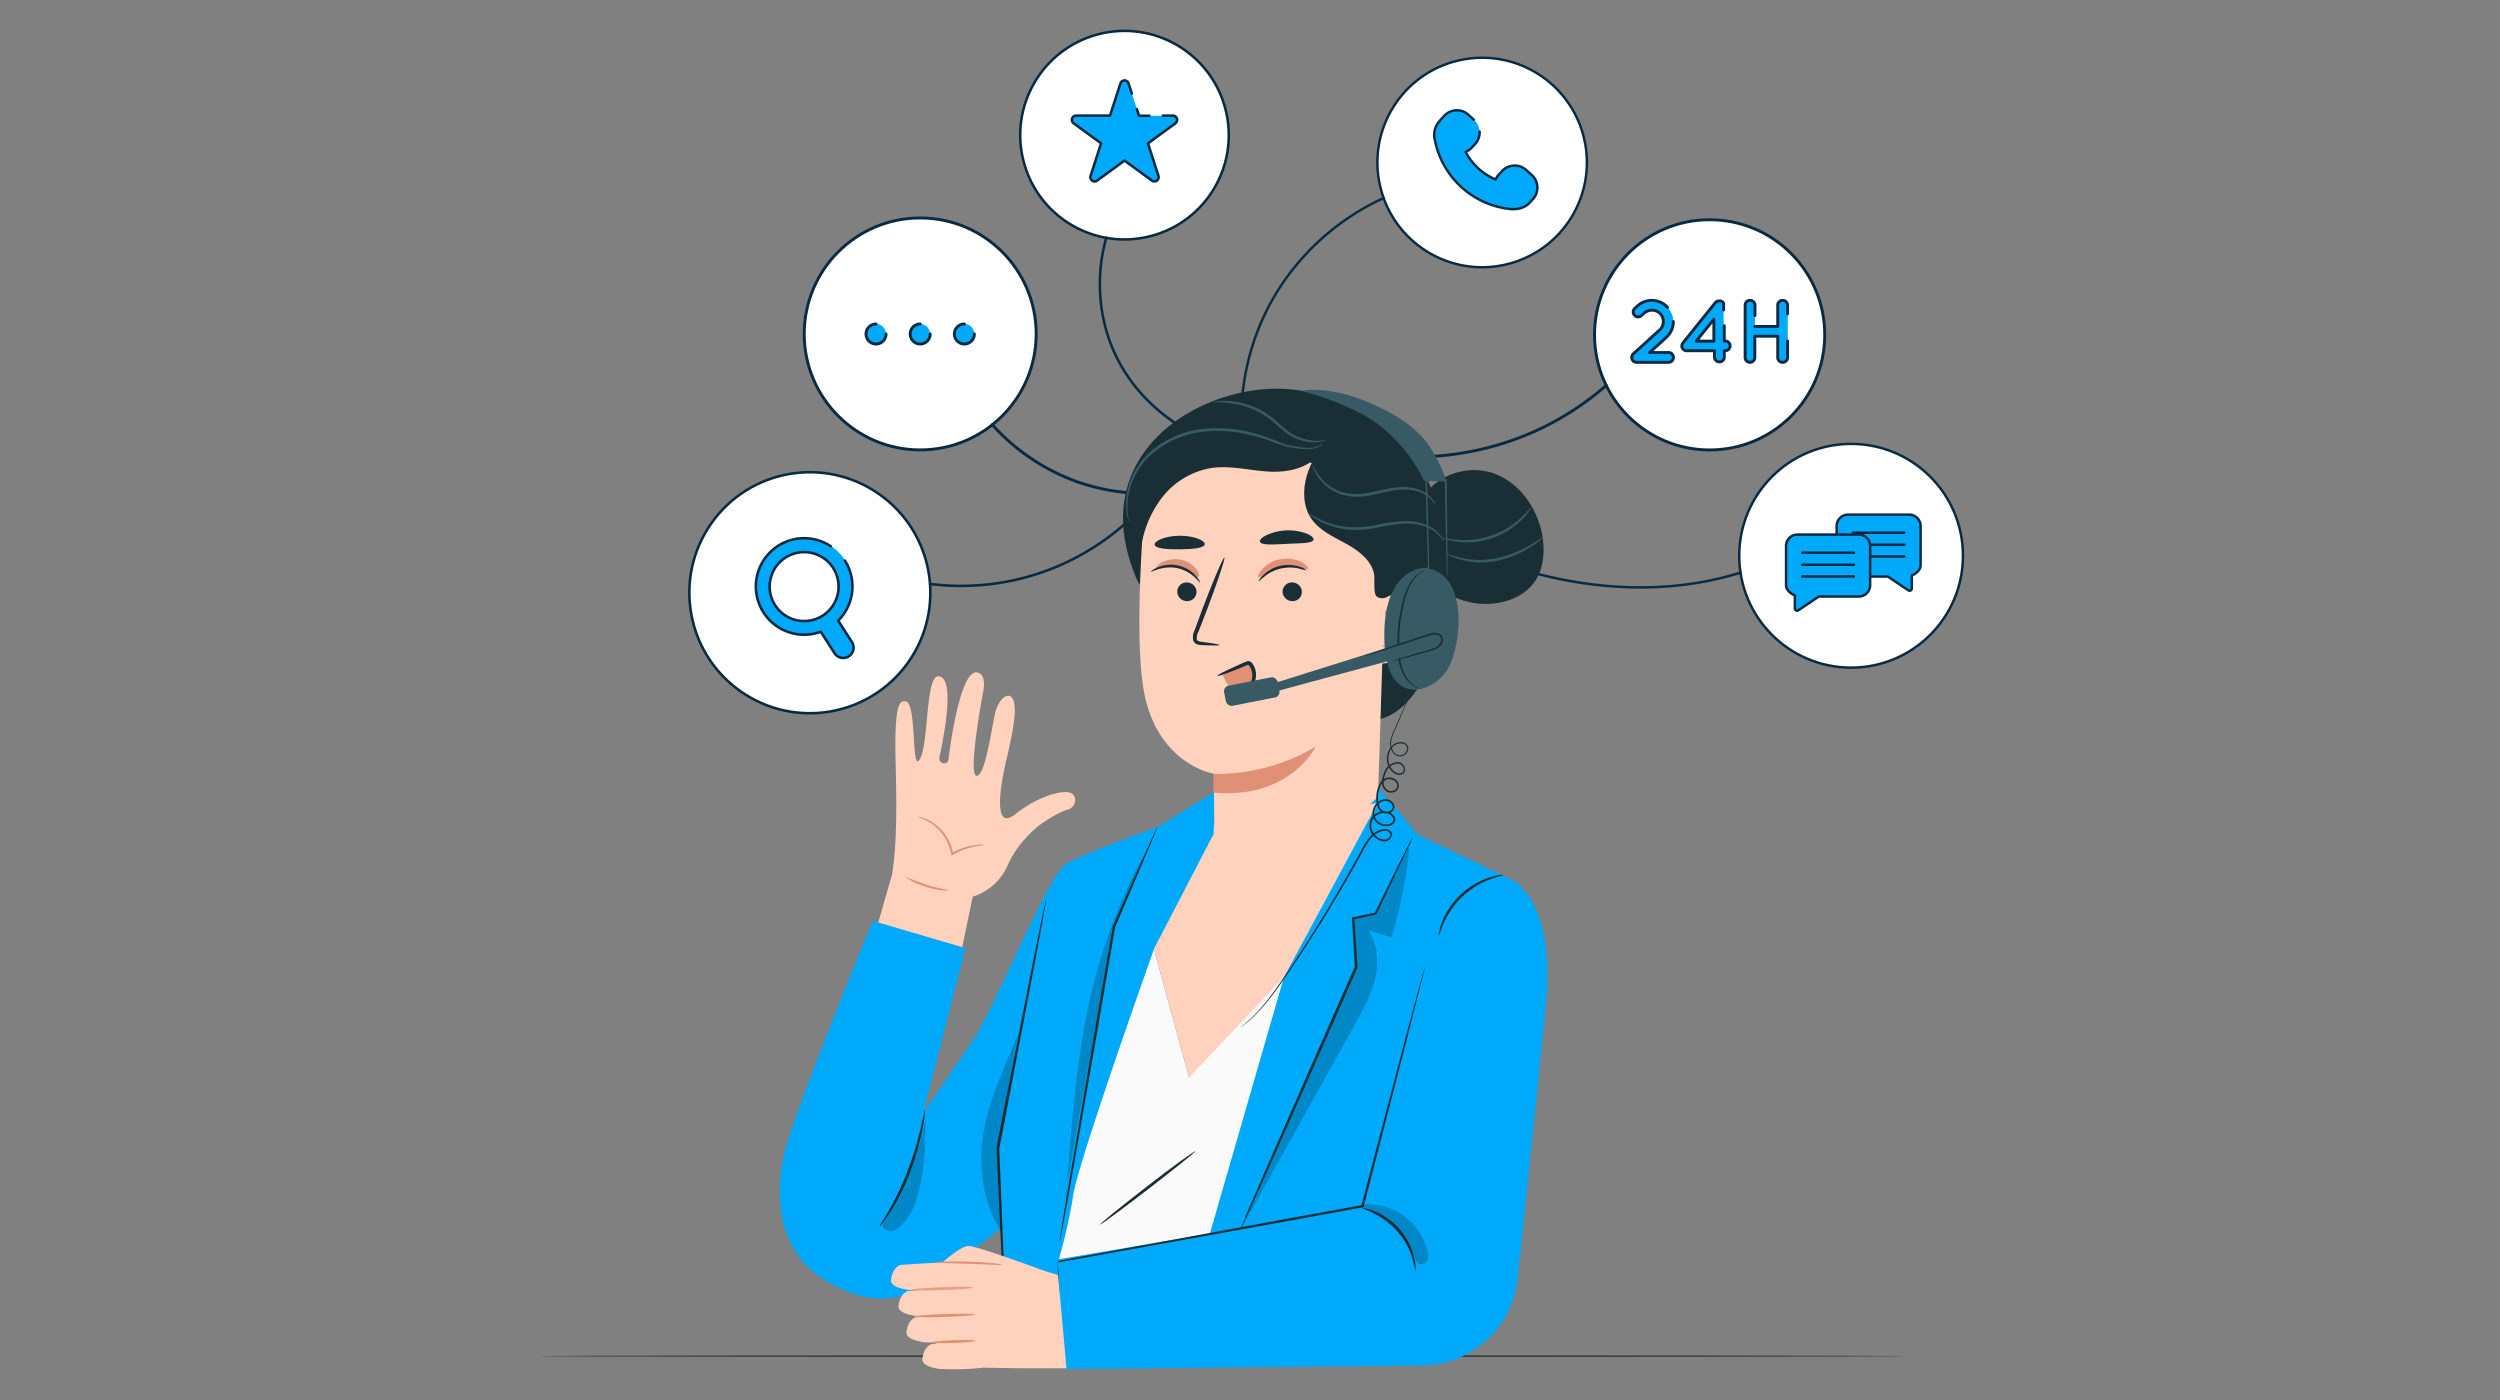 <svg id="Layer_1" data-name="Layer 1" xmlns="http://www.w3.org/2000/svg" viewBox="0 0 750 420"><rect x="0" y="0" width="750" height="420" fill="#808080" stroke="none"/><defs><style>.cls-1{fill:#fff;}.cls-2,.cls-4,.cls-5,.cls-6,.cls-7,.cls-8{fill:none;stroke:#0a2a42;stroke-linecap:round;stroke-linejoin:round;}.cls-2{stroke-width:0.78px;}.cls-3{fill:#00a9fa;}.cls-4{stroke-width:0.77px;}.cls-5{stroke-width:0.88px;}.cls-6{stroke-width:0.74px;}.cls-7{stroke-width:0.88px;}.cls-8{stroke-width:0.75px;}.cls-9{fill:#263238;}.cls-10{fill:#fafafa;}.cls-11{fill:#1a2e35;}.cls-12{opacity:0.2;}.cls-13{fill:#ffd2be;}.cls-14{fill:#e09074;}.cls-15{opacity:0.78;}.cls-16{fill:#375a64;}</style></defs><circle class="cls-1" cx="242.95" cy="177.81" r="36.15" transform="translate(-42.47 273.6) rotate(-54.75)"/><circle class="cls-2" cx="242.95" cy="177.81" r="36.15" transform="translate(-42.47 273.6) rotate(-54.75)"/><path class="cls-2" d="M279,175.18a74.16,74.16,0,0,0,60.53-19.92"/><path class="cls-3" d="M254.72,197a3.09,3.09,0,0,1-4.28-.94l-4.18-6.52a14.57,14.57,0,1,1,5.23-3.35l4.17,6.53A3.09,3.09,0,0,1,254.72,197Zm-11.23-31.12a10.34,10.34,0,1,0,7.88,12.31A10.33,10.33,0,0,0,243.49,165.88Z"/><path class="cls-2" d="M253.46,168.17a14.4,14.4,0,0,1-2,18l4.17,6.53a3.1,3.1,0,0,1-5.22,3.34l-4.18-6.52a14.47,14.47,0,1,1,3-25.64m-5.77,2a10.34,10.34,0,1,0,7.88,12.31A10.33,10.33,0,0,0,243.49,165.88Z"/><circle class="cls-1" cx="337.35" cy="40.57" r="31.28" transform="translate(0.77 87.09) rotate(-14.73)"/><circle class="cls-4" cx="337.35" cy="40.57" r="31.28" transform="translate(0.77 87.09) rotate(-14.73)"/><path class="cls-4" d="M331.88,71.38A50.88,50.88,0,0,0,333,102.57c7.22,19.41,24.13,27.25,27.42,28.69"/><path class="cls-3" d="M352.61,37l-8.22,6,3.14,9.74a1.27,1.27,0,0,1-.46,1.43,1.24,1.24,0,0,1-1.49,0l-8.23-6-8.22,6a1.25,1.25,0,0,1-1.49,0,1.27,1.27,0,0,1-.46-1.43L330.32,43l-8.22-6a1.28,1.28,0,0,1,.74-2.32H333L336.15,25a1.27,1.27,0,0,1,2.41,0l3.14,9.74h10.17a1.28,1.28,0,0,1,.74,2.32Z"/><path class="cls-4" d="M348.87,34.69h3a1.28,1.28,0,0,1,.74,2.32l-8.22,6,3.14,9.74a1.27,1.27,0,0,1-.46,1.43,1.24,1.24,0,0,1-1.49,0l-8.23-6-8.22,6a1.25,1.25,0,0,1-1.49,0,1.27,1.27,0,0,1-.46-1.43L330.32,43l-8.22-6a1.28,1.28,0,0,1,.74-2.32H333L336.15,25a1.27,1.27,0,0,1,2.41,0l1,3.08"/><path class="cls-4" d="M341.07,32.73l.63,2h3.1"/><circle class="cls-1" cx="276.06" cy="100.18" r="34.79"/><circle class="cls-5" cx="276.06" cy="100.18" r="34.79"/><path class="cls-5" d="M297.69,127.42a62.69,62.69,0,0,0,26.12,17.34A61.53,61.53,0,0,0,342.42,148"/><path class="cls-3" d="M279,100.18a3,3,0,1,0-3,3A3,3,0,0,0,279,100.18Z"/><path class="cls-3" d="M292.29,100.18a3,3,0,1,0-3,3A3,3,0,0,0,292.29,100.18Z"/><path class="cls-3" d="M265.79,100.18a3,3,0,1,0-3,3A3,3,0,0,0,265.79,100.18Z"/><path class="cls-5" d="M276.06,97.2a3,3,0,1,0,3,3"/><path class="cls-5" d="M289.31,97.2a3,3,0,1,0,3,3"/><path class="cls-5" d="M262.81,97.2a3,3,0,1,0,3,3"/><circle class="cls-1" cx="444.64" cy="48.75" r="31.42" transform="translate(0.47 101.58) rotate(-13.04)"/><circle class="cls-6" cx="444.64" cy="48.75" r="31.42" transform="translate(0.47 101.58) rotate(-13.04)"/><path class="cls-6" d="M373.17,138.14c-.94-6.07-3.83-29.49,10.91-52.11a74,74,0,0,1,31-26.61"/><path class="cls-3" d="M432.27,35.86a4.45,4.45,0,0,0-.38.48A6.07,6.07,0,0,0,430.46,42a25.81,25.81,0,0,0,22.93,20.74l.73,0a6.76,6.76,0,0,0,3.52-.92,5.09,5.09,0,0,0,1.25-1l1-1.08a5.15,5.15,0,0,0-.37-7.26L457.86,51a5.14,5.14,0,0,0-3.45-1.33,5.2,5.2,0,0,0-3.82,1.69l-1,1.08a5.16,5.16,0,0,0-.91,1.41,18.2,18.2,0,0,1-9-8.28,5.15,5.15,0,0,0,1.88-1.31l1-1.08a5.14,5.14,0,0,0-.37-7.26l-1.64-1.49a5.12,5.12,0,0,0-3.45-1.33,5.2,5.2,0,0,0-3.82,1.69Z"/><path class="cls-6" d="M442.15,35.91l-1.64-1.49a5.12,5.12,0,0,0-3.45-1.33,5.2,5.2,0,0,0-3.82,1.69l-1,1.08a4.45,4.45,0,0,0-.38.48A6.07,6.07,0,0,0,430.46,42a25.81,25.81,0,0,0,22.93,20.74l.73,0a6.76,6.76,0,0,0,3.52-.92,5.09,5.09,0,0,0,1.25-1l1-1.08a5.15,5.15,0,0,0-.37-7.26L457.86,51a5.14,5.14,0,0,0-3.45-1.33,5.2,5.2,0,0,0-3.82,1.69l-1,1.08a5.16,5.16,0,0,0-.91,1.41,18.2,18.2,0,0,1-9-8.28,5.15,5.15,0,0,0,1.88-1.31l1-1.08a5.12,5.12,0,0,0,1.32-3.71"/><circle class="cls-1" cx="512.89" cy="100.45" r="34.53"/><circle class="cls-7" cx="512.89" cy="100.45" r="34.53"/><path class="cls-7" d="M409.21,136.06c9.82,1.47,30.22,3,51.94-7a87.35,87.35,0,0,0,20.72-13.42"/><path class="cls-3" d="M502,107.24a1.44,1.44,0,0,1-1.46,1.46H491a1.42,1.42,0,0,1-1.09-.48,1.46,1.46,0,0,1,.08-2.07L497.88,99A3.33,3.33,0,0,0,499,96.48a3.42,3.42,0,0,0-.88-2.31,3.36,3.36,0,0,0-2.55-1.11,3.5,3.5,0,0,0-2.31.87l-.82.75a1.47,1.47,0,1,1-2-2.18l.82-.75a6.39,6.39,0,0,1,9,.46A6.24,6.24,0,0,1,502,96.48a6.4,6.4,0,0,1-2.1,4.73l-5,4.54h5.66A1.47,1.47,0,0,1,502,107.24Z"/><path class="cls-3" d="M519,103.76a1.46,1.46,0,0,1-1.49,1.46h-.26v2a1.47,1.47,0,0,1-2.93,0v-2H506a1.31,1.31,0,0,1-.9-.32,1.42,1.42,0,0,1-.24-2l9.83-12.22s0,0,.05,0a.31.31,0,0,0,.08-.11.34.34,0,0,0,.14-.08s.08-.05.1-.08a.28.28,0,0,1,.16,0c0-.06.06-.08.11-.08s.08,0,.16-.06a.22.22,0,0,0,.11,0H516a.3.3,0,0,0,.13,0s.11,0,.16.06l.1,0c.06.06.11.08.14.11l.13.08a0,0,0,0,1,0,0s.08,0,.08,0l.1.11a.39.39,0,0,1,.08.1.54.54,0,0,1,.11.13.27.27,0,0,0,0,.11.91.91,0,0,1,.06.16s0,.08,0,.11a.26.26,0,0,1,0,.16s0,.08,0,.13V102.3h.26A1.48,1.48,0,0,1,519,103.76Zm-4.68-8-5.28,6.56h5.28Z"/><path class="cls-3" d="M523.49,107.24V91.57A1.44,1.44,0,0,1,525,90.11a1.46,1.46,0,0,1,1.49,1.46v6.37h6.88V91.57a1.44,1.44,0,0,1,1.46-1.46,1.46,1.46,0,0,1,1.49,1.46v15.67a1.46,1.46,0,0,1-1.49,1.46,1.44,1.44,0,0,1-1.46-1.46v-6.37h-6.88v6.37A1.46,1.46,0,0,1,525,108.7,1.44,1.44,0,0,1,523.49,107.24Z"/><path class="cls-7" d="M502,96.48a6.4,6.4,0,0,1-2.1,4.73l-5,4.54h5.66a1.47,1.47,0,0,1,1.46,1.49,1.44,1.44,0,0,1-1.46,1.46H491a1.42,1.42,0,0,1-1.09-.48,1.46,1.46,0,0,1,.08-2.07L497.88,99A3.33,3.33,0,0,0,499,96.48a3.42,3.42,0,0,0-.88-2.31,3.36,3.36,0,0,0-2.55-1.11,3.5,3.5,0,0,0-2.31.87l-.82.75a1.47,1.47,0,1,1-2-2.18l.82-.75a6.39,6.39,0,0,1,9,.46"/><path class="cls-7" d="M517.28,97.73v4.57h.26a1.48,1.48,0,0,1,1.49,1.46,1.46,1.46,0,0,1-1.49,1.46h-.26v2a1.47,1.47,0,0,1-2.93,0v-2H506a1.31,1.31,0,0,1-.9-.32,1.42,1.42,0,0,1-.24-2l9.83-12.22s0,0,.05,0a.31.31,0,0,0,.08-.11.34.34,0,0,0,.14-.08s.08-.05.1-.08a.28.28,0,0,1,.16,0c0-.06.06-.08.11-.08s.08,0,.16-.06a.22.22,0,0,0,.11,0H516a.3.3,0,0,0,.13,0s.11,0,.16.06l.1,0c.06.06.11.08.14.11l.13.08a0,0,0,0,1,0,0s.08,0,.08,0l.1.11a.39.39,0,0,1,.08.1.54.54,0,0,1,.11.13.27.27,0,0,0,0,.11.91.91,0,0,1,.06.16s0,.08,0,.11a.26.26,0,0,1,0,.16s0,.08,0,.13v1.45m-2.93,2.8-5.28,6.56h5.28Z"/><path class="cls-7" d="M526.44,97.94h6.88V91.57a1.44,1.44,0,0,1,1.46-1.46,1.46,1.46,0,0,1,1.49,1.46v2.59m0,8.14v4.94a1.46,1.46,0,0,1-1.49,1.46,1.44,1.44,0,0,1-1.46-1.46v-6.37h-6.88v6.37A1.46,1.46,0,0,1,525,108.7a1.44,1.44,0,0,1-1.46-1.46V91.57A1.44,1.44,0,0,1,525,90.11a1.46,1.46,0,0,1,1.49,1.46v3.11"/><circle class="cls-1" cx="555.33" cy="166.73" r="33.56"/><circle class="cls-8" cx="555.33" cy="166.73" r="33.56"/><path class="cls-3" d="M572.81,154.39H554.44A3.41,3.41,0,0,0,551,157.8v11.77a3.41,3.41,0,0,0,3.41,3.4h11.94l6.16,4.14a.72.72,0,0,0,.37.11.68.68,0,0,0,.31-.08.67.67,0,0,0,.35-.58v-3.91c1.19-.51,2.64-1.61,2.64-3.08V157.8A3.41,3.41,0,0,0,572.81,154.39Z"/><path class="cls-8" d="M572.81,154.39H554.44A3.41,3.41,0,0,0,551,157.8v11.77a3.41,3.41,0,0,0,3.41,3.4h11.94l6.16,4.14a.72.72,0,0,0,.37.11.68.68,0,0,0,.31-.08.67.67,0,0,0,.35-.58v-3.91c1.19-.51,2.64-1.61,2.64-3.08V157.8A3.41,3.41,0,0,0,572.81,154.39Z"/><path class="cls-8" d="M571.35,159.82h-15.5"/><path class="cls-8" d="M571.35,163.44h-15.5"/><path class="cls-8" d="M571.35,166.94h-15.5"/><path class="cls-3" d="M535.82,163.78v11.77c0,1.48,1.44,2.57,2.64,3.08v3.92a.66.66,0,0,0,.35.58.64.64,0,0,0,.31.07.66.66,0,0,0,.36-.11l6.16-4.13h12a3.41,3.41,0,0,0,3.4-3.41V163.78a3.4,3.4,0,0,0-3.4-3.4H539.22A3.4,3.4,0,0,0,535.82,163.78Z"/><path class="cls-8" d="M535.82,163.78v11.77c0,1.48,1.44,2.57,2.64,3.08v3.92a.66.66,0,0,0,.35.58.64.64,0,0,0,.31.07.66.66,0,0,0,.36-.11l6.16-4.13h12a3.41,3.41,0,0,0,3.4-3.41V163.78a3.4,3.4,0,0,0-3.4-3.4H539.22A3.4,3.4,0,0,0,535.82,163.78Z"/><path class="cls-8" d="M556.17,165.81H540.68"/><path class="cls-8" d="M556.17,169.43H540.68"/><path class="cls-8" d="M556.17,172.93H540.68"/><path class="cls-8" d="M433.88,161.89s43,24,88.27,9.9"/><g id="freepik--Desk--inject-87"><path class="cls-9" d="M571.67,406.84c0,.13-91.91.25-205.27.25s-205.28-.12-205.28-.25,91.89-.25,205.28-.25S571.67,406.71,571.67,406.84Z"/></g><path class="cls-10" d="M346,284.11l10.7,39.14,39.08-52.78-9.2,138.38h-55.8l-16.27.78s2.41-21.81,3.41-34.12c.19-2.34,1-16.06,4.95-29C331.21,319.35,346,284.11,346,284.11Z"/><path class="cls-11" d="M358.61,345.35c.13.17-6.17,5.25-14.08,11.34s-14.44,10.88-14.57,10.7S336.12,362.13,344,356,358.47,345.17,358.61,345.35Z"/><polygon class="cls-3" points="455.74 265.03 425.35 250.41 413.43 236.24 396.57 253.77 351.87 408.47 428.53 408.47 438.36 381.93 455.74 279.42 455.74 265.03"/><path class="cls-3" d="M319,410.71l-2.06-32.83,92.61-15.69s15.82-76.41,25.56-88.93c9-11.56,20.72-7.55,20.72-7.55s10.57,7.24,8,35c-1.32,14.52-6.63,64.83-8.55,83a28.9,28.9,0,0,1-4.22,12.27h0a29,29,0,0,1-24.64,13.69Z"/><path class="cls-11" d="M424.66,381.27c-.14,0-.27-1.46-.94-3.7A22,22,0,0,0,412.3,364c-2.1-1-3.53-1.42-3.49-1.55a10.06,10.06,0,0,1,3.73,1,20.25,20.25,0,0,1,11.73,13.92A10.14,10.14,0,0,1,424.66,381.27Z"/><g class="cls-12"><path d="M423,252.64a145.19,145.19,0,0,1-5.52,28.53l-7-2.05c2.86,4.1,3.21,9.53,2.08,14.4s-3.59,9.29-6,13.66L372,369.26l34.84-79.1-.91-14.62,6.71-1.44Z"/></g><g class="cls-12"><path d="M409.23,361.28A18.46,18.46,0,0,1,428.17,375a4.79,4.79,0,0,1,.06,3,2,2,0,0,1-2.42,1.24,3.13,3.13,0,0,1-1.36-1.8,28.06,28.06,0,0,0-16.1-15"/></g><path class="cls-11" d="M372.24,368.51a7.06,7.06,0,0,1,.47-1.27c.37-.88.87-2.07,1.49-3.57,1.36-3.17,3.28-7.62,5.64-13.09l18.88-43.06c2.69-6.1,5.3-12,7.74-17.52l0,.18c-.31-5.19-.6-10.09-.87-14.62v-.3l.29-.07,6.71-1.4-.22.17,8.35-16.89,2.34-4.62.64-1.2a2,2,0,0,1,.24-.4s0,.16-.16.44-.32.74-.55,1.24l-2.18,4.7-8.1,17-.07.14-.15,0-6.7,1.46.27-.36c.3,4.52.62,9.42.95,14.62v.09l0,.09-7.72,17.52-19.09,43-5.88,13-1.63,3.51A8.89,8.89,0,0,1,372.24,368.51Z"/><path class="cls-11" d="M318.92,409.63a2.29,2.29,0,0,1-.08-.54c0-.41-.08-.94-.14-1.61-.1-1.46-.25-3.53-.45-6.17-.35-5.42-.87-13.16-1.5-22.71v-.26l.25,0L384,366l24.7-4.49-.31.29,13.51-51.33,4-14.94q.71-2.55,1.11-4l.3-1c.07-.23.11-.34.13-.34a1.68,1.68,0,0,1-.06.36c-.06.27-.14.62-.24,1-.23,1-.56,2.31-1,4-.89,3.55-2.18,8.64-3.78,15-3.3,12.83-7.92,30.75-13.24,51.41l-.06.24-.25,0-24.69,4.51-67,12.08.24-.31c.52,9.56,1,17.31,1.24,22.73.13,2.64.22,4.72.29,6.18,0,.67.05,1.21.06,1.61A2.82,2.82,0,0,1,318.92,409.63Z"/><path class="cls-11" d="M451.07,262.46c0,.15-1.55.38-3.92,1.27a25,25,0,0,0-14,13.09c-1,2.31-1.37,3.86-1.51,3.83s0-.41.12-1.12a15.65,15.65,0,0,1,.86-2.93A23,23,0,0,1,447,263.18a16,16,0,0,1,3-.67A3.32,3.32,0,0,1,451.07,262.46Z"/><path class="cls-13" d="M276,227.65c2.75-5.05,1.53-25.48,5.76-24.76,5.4.92.41,22.39.07,24.35s2.49,2.44,2.7.66c.31-2.56,3.45-27.54,8.76-26.13,2.95.77,1.59,6.15,1.59,6.15s-4.56,24.21-2,24.79,4.46-13.38,5.59-18.46c1.09-4.87,4.26-7,5.46-4.4,1.77,3.77-1.62,16-2.63,20.86s-3.53,19,3.34,13.52,14.18-7.27,16.46-6.39,1.78,4.39-.86,5.08c-2.13.56-5.42,2.58-7.84,4.2a31.58,31.58,0,0,0-5.19,4.89,27.1,27.1,0,0,0-4.91,7.64A17.11,17.11,0,0,1,291.83,269h0l-4,19.08-26-5.57,5.79-20.18c2.1-13.26.94-31.09,1-39.2,0-12.93,1.71-13,3.2-12.68C275.09,211.2,273.33,232.59,276,227.65Z"/><path class="cls-14" d="M275.28,245a28.31,28.31,0,0,1,3.45,1.61,14.23,14.23,0,0,1,6.64,9.65l.09.44.37-.21a21.47,21.47,0,0,1,6.72-2.55c1.78-.34,2.87-.38,2.87-.47a8.8,8.8,0,0,0-2.93.07,19.39,19.39,0,0,0-7,2.39l.46.23a14.9,14.9,0,0,0-.81-2.87,14.67,14.67,0,0,0-2.85-4.46,13.91,13.91,0,0,0-3.37-2.62,11.41,11.41,0,0,0-2.65-1.06A3.26,3.26,0,0,0,275.28,245Z"/><path class="cls-14" d="M271.82,263.17c-.09.13,2.47,1.82,6.06,2.93s6.65,1.19,6.65,1-3-.53-6.46-1.63S271.91,263,271.82,263.17Z"/><polygon class="cls-13" points="365.85 244.38 346.01 284.11 356.71 323.25 385.2 293.14 413.28 240.97 365.85 244.38"/><path class="cls-3" d="M347.17,248.11S319,258.13,319,260h0c-5,3.91-21.57,44-26.84,51.59L277,333.83h0l12.65-49.39-27.83-8.19s-23.78,57.45-26.67,70.23a47,47,0,0,0,.45,22.92l.16-.14a26.46,26.46,0,0,0,10.42,14c11.81,7.57,22.83,9,34.11.66,6.39-4.72,13.69-10.42,20.37-15.74l1.76,41.47h15.37c0-2.33-.47-30.75-.47-30.75A160.7,160.7,0,0,0,322,358.44c1.4-9.79,24.3-74,24.3-74l17.78-34.24.42-12.67Z"/><path class="cls-11" d="M302.14,409.33A7.7,7.7,0,0,1,302,408c-.06-.92-.14-2.16-.23-3.72-.17-3.31-.41-8-.71-13.75-.53-11.72-1.26-27.88-2.07-46v-.1c.33-1.72.68-3.54,1-5.39,3.72-19,7.1-36.24,9.56-48.79,1.25-6.18,2.26-11.2,3-14.76.36-1.69.65-3,.86-4l.24-1c.06-.23.09-.35.11-.34a1.64,1.64,0,0,1,0,.36c0,.29-.1.63-.16,1.06-.18,1-.41,2.33-.71,4-.65,3.58-1.59,8.62-2.73,14.82-2.4,12.56-5.69,29.8-9.32,48.84-.36,1.84-.72,3.67-1.05,5.38v-.1c.71,18.11,1.35,34.27,1.81,46,.2,5.78.35,10.45.46,13.77,0,1.56.06,2.8.08,3.72A8.09,8.09,0,0,1,302.14,409.33Z"/><path class="cls-11" d="M317.91,372.52a7.35,7.35,0,0,1,.14-1.3c.14-.92.32-2.15.56-3.7.53-3.29,1.29-7.92,2.21-13.59,2-11.54,4.65-27.33,7.61-44.79,2-11.42,3.87-22.14,5.46-31.26v0l0,0,9.51-21.56c1.14-2.54,2.06-4.57,2.72-6l.74-1.58a2,2,0,0,1,.29-.52,3.24,3.24,0,0,1-.19.57c-.17.42-.38,1-.64,1.62l-2.54,6.1-9.24,21.68,0-.08-5.34,31.28L321.39,354c-1,5.66-1.87,10.27-2.47,13.55-.3,1.54-.53,2.76-.71,3.68A9.71,9.71,0,0,1,317.91,372.52Z"/><path class="cls-11" d="M263.87,367.91c-.11-.08,1.1-1.8,2.79-4.74a86.77,86.77,0,0,0,5.66-12,102,102,0,0,0,3.88-12.66c.78-3.3,1.14-5.38,1.27-5.36a4.84,4.84,0,0,1-.08,1.49c-.09.95-.3,2.32-.63,4a78.49,78.49,0,0,1-3.68,12.84,68.76,68.76,0,0,1-5.93,12,37.53,37.53,0,0,1-2.3,3.33C264.26,367.55,263.92,368,263.87,367.91Z"/><g class="cls-12"><path d="M266,365.62a1.72,1.72,0,0,0-1.19,2.42,2.58,2.58,0,0,0,2.69,1.24,5.47,5.47,0,0,0,2.74-1.5,18.74,18.74,0,0,0,4.79-8.36c2.38-7.55,2.5-15.6,2.59-23.51a96.2,96.2,0,0,1-11.55,29.26"/></g><g class="cls-12"><path d="M300.25,369.31c-4.77-7.59-6.31-16.45-5.69-25.39.85-12.05,6.7-23.08,11.08-34.34-2.52,11.84-3.95,23.6-6.24,35,0,0,1.22,16.92,1.25,24.44"/></g><g class="cls-12"><path d="M319.7,361.75c1.22-18,2.45-36.12,5.64-53.92a171.86,171.86,0,0,1,18.17-52c-2.28,7.15-9.27,22.16-9.27,22.16s-10.12,53.29-14.5,80.13"/></g><path class="cls-13" d="M317.43,382.49l2.52,28-13.21,0c-.35,0-5.74-.08-11.69-.19a81.08,81.08,0,0,1-13.41.36c-.37,0-.59-.08-.62-.14a10.65,10.65,0,0,1-2-.49h-.05v0c-1.2-.44-2.42-1.21-2.23-2.52.57-4,3-4.33,3-4.33l1.19-.09.1-.34c-1.81,0-3.34,0-4.15-.14-.37,0-.59-.08-.62-.14s-4.68-.55-4.32-3c.58-4,3-4.33,3-4.33s1.62-.12,3.85-.26c-1.87,0-3.45,0-4.28-.13a1.37,1.37,0,0,1-.62-.14s-4.69-.56-4.33-3c.58-4,3-4.34,3-4.34l3.19-.21c-1.52,0-2.77-.06-3.48-.13a1.37,1.37,0,0,1-.62-.14s-4.69-.56-4.33-3c.58-4,3-4.33,3-4.33s7.37-.52,12.42-.73c0,0,5.74-5.18,8-4.94,3.37.36,23,7.61,23,7.61Z"/><path class="cls-14" d="M292.64,402.25c0,.24-2.95.52-6.55.63s-6.5,0-6.48-.2,2.95-.52,6.55-.63S292.66,402,292.64,402.25Z"/><path class="cls-14" d="M292.68,394.32c0,.24-4.16.57-9.31.76s-9.33.14-9.34-.1,4.16-.57,9.31-.75S292.67,394.09,292.68,394.32Z"/><g class="cls-15"><path class="cls-14" d="M292,386.26c0,.24-4.16.58-9.31.76s-9.33.14-9.33-.09,4.15-.58,9.31-.76S292,386,292,386.26Z"/></g><path class="cls-14" d="M280.45,378.69a14.64,14.64,0,0,0,3,.23l7.16.23,7.15.26a13.13,13.13,0,0,0,3,0,12.46,12.46,0,0,0-2.95-.45c-1.82-.19-4.36-.37-7.16-.46s-5.34-.09-7.18,0A11.8,11.8,0,0,0,280.45,378.69Z"/><path class="cls-11" d="M426.26,150.82c3.31-8.08,13.82-11.75,22-8.75s13.67,11.42,14.65,20.09c.49,4.26-.05,8.82-2.5,12.34-2.58,3.71-7,5.82-11.48,6.45a22.85,22.85,0,0,1-24.16-31.69"/><path class="cls-16" d="M459.61,151.89A3.48,3.48,0,0,1,459,153a20.7,20.7,0,0,1-2.11,2.57,23.35,23.35,0,0,1-20.11,6.9,18.84,18.84,0,0,1-3.24-.73c-.75-.25-1.14-.43-1.12-.48s1.69.39,4.43.64a25,25,0,0,0,19.64-6.74C458.51,153.23,459.49,151.81,459.61,151.89Z"/><path class="cls-16" d="M463.09,161.1s-.28.34-.9.84a27.22,27.22,0,0,1-2.72,2,31.09,31.09,0,0,1-10.21,4.29,25.24,25.24,0,0,1-6.12.48,22.51,22.51,0,0,1-4.95-.81,18.74,18.74,0,0,1-3.15-1.18c-.72-.35-1.1-.56-1.07-.62s1.65.6,4.36,1.24a25.63,25.63,0,0,0,4.84.62,27,27,0,0,0,5.92-.53,35.32,35.32,0,0,0,10.08-4C461.6,162,463,161,463.09,161.1Z"/><path class="cls-11" d="M341.55,174.93c-19.39-42.65,26.73-64.08,51.9-57,23.65,6.68,33.74,18.45,37.63,34.27s3.71,33-2.49,48c-3.06,7.43-8.57,15-16.55,15.91"/><path class="cls-13" d="M364.71,280.33c-.33-20.38-.57-48.37-.58-48.25s-17.51-2.91-21.14-25.76c-1.81-11.37-1.23-30-.28-45.23.87-13.71,10-30.53,23.61-29.09L409,142.79a8,8,0,0,1,7.19,8.15h0l-2.78,88.22"/><path class="cls-11" d="M353.18,177.33a2.91,2.91,0,0,0,2.77,3,2.78,2.78,0,0,0,3-2.59,2.9,2.9,0,0,0-2.77-3A2.78,2.78,0,0,0,353.18,177.33Z"/><path class="cls-11" d="M384.78,177.33a2.92,2.92,0,0,0,2.78,3,2.78,2.78,0,0,0,3-2.59,2.91,2.91,0,0,0-2.77-3A2.79,2.79,0,0,0,384.78,177.33Z"/><path class="cls-11" d="M365.87,193.51c0-.18-1.95-.52-5.12-.93-.81-.08-1.57-.24-1.71-.79a4.12,4.12,0,0,1,.54-2.39l2.38-6.13c3.31-8.73,5.7-15.91,5.35-16s-3.32,6.84-6.63,15.57c-.79,2.16-1.55,4.21-2.28,6.17a4.7,4.7,0,0,0-.42,3.16,2,2,0,0,0,1.33,1.18,5.16,5.16,0,0,0,1.37.19C363.87,193.67,365.86,193.69,365.87,193.51Z"/><path class="cls-14" d="M364.09,232.17A58.18,58.18,0,0,0,394.7,224s-7.74,15.9-30.61,13.76Z"/><path class="cls-13" d="M411.81,179.77c.33-.16,12.23-5.42,12.37,8.26s-13.63,11-13.66,10.6S411.81,179.77,411.81,179.77Z"/><path class="cls-14" d="M414.65,193.41c.06,0,.24.16.64.34a2.36,2.36,0,0,0,1.79,0c1.44-.54,2.63-2.85,2.67-5.32a7.89,7.89,0,0,0-.7-3.4,2.74,2.74,0,0,0-1.81-1.81,1.21,1.21,0,0,0-1.4.66c-.18.39-.09.66-.16.68s-.3-.22-.2-.79a1.62,1.62,0,0,1,.53-.86,1.82,1.82,0,0,1,1.32-.36,3.36,3.36,0,0,1,2.51,2.09,8.1,8.1,0,0,1,.86,3.81c-.05,2.76-1.44,5.35-3.41,5.94a2.54,2.54,0,0,1-2.18-.34C414.68,193.74,414.6,193.43,414.65,193.41Z"/><path class="cls-14" d="M366.8,202.29a13.15,13.15,0,0,0,1.7,3.34,4.45,4.45,0,0,0,3.15,1.82,3.93,3.93,0,0,0,3.35-1.83,6.31,6.31,0,0,0,.94-3.82c-.05-1.2-.6-2.64-1.8-2.78a3,3,0,0,0-1.46.32l-6.29,2.55"/><path class="cls-11" d="M369.31,207.5c0-.2,1.42.36,3.36-.42a4.7,4.7,0,0,0,2.53-2.3,5.07,5.07,0,0,0,.09-4.12,4.83,4.83,0,0,0-.55-.94c-.25-.26-.2-.25-.48-.21s-.67.27-1,.4l-1,.42c-1.34.54-2.56,1-3.59,1.41-2.06.76-3.37,1.17-3.43,1s1.13-.81,3.11-1.77c1-.47,2.18-1,3.51-1.62l1-.46c.37-.15.65-.31,1.15-.47a1.45,1.45,0,0,1,.94,0,1.72,1.72,0,0,1,.69.54,5.58,5.58,0,0,1,.71,1.2,5.9,5.9,0,0,1-.19,5,5.37,5.37,0,0,1-3.2,2.58,5,5,0,0,1-2.72.11C369.58,207.77,369.29,207.56,369.31,207.5Z"/><path class="cls-16" d="M427.15,170.4c-1.4-.09-12.7,1.37-11.81,22.37.83,19.62,14.59,15.3,19,7.92C438.48,193.69,440.89,171.37,427.15,170.4Z"/><path class="cls-16" d="M434.13,172.89a3.48,3.48,0,0,1-.05-.56c0-.41,0-.94-.07-1.6,0-1.45-.09-3.47-.16-6-.11-5.16-.25-12.32-.42-20.6l.26.25h-5.83l.26-.27c.05,1.56.09,3.21.14,4.89.19,7.88.37,15.22.53,21.36v.19l-.17,0a10.5,10.5,0,0,0-6,3.86,13.94,13.94,0,0,0-2.4,5.07,20.61,20.61,0,0,0-.62,3.58c0,.42-.06.75-.07,1a1.39,1.39,0,0,1,0,.33,1.06,1.06,0,0,1,0-.33c0-.22,0-.54,0-1a18.33,18.33,0,0,1,.5-3.65,14,14,0,0,1,2.36-5.22,10.88,10.88,0,0,1,6.18-4.07l-.17.22c-.17-6.15-.38-13.49-.61-21.37-.05-1.67-.09-3.32-.13-4.89v-.27h6.35v.25c.09,8.28.17,15.45.23,20.61,0,2.51,0,4.53,0,6,0,.66,0,1.19,0,1.6A2.2,2.2,0,0,1,434.13,172.89Z"/><path class="cls-16" d="M427.15,144.15s-5.91-13.83-20-20.66a83.67,83.67,0,0,0-16.86-6.25s8.21-1.95,21.5,4c6,2.69,12.13,6.19,16.16,11.43,2.55,3.34,5.74,9.85,5.74,11.52Z"/><path class="cls-11" d="M425.64,206.55s-.14,0-.39-.11a6,6,0,0,1-1.05-.55,9.08,9.08,0,0,1-3-3.15,15.21,15.21,0,0,1-1.82-6.16,45.64,45.64,0,0,1,0-7.85,46.75,46.75,0,0,1,1.3-7.74,22.07,22.07,0,0,1,2.26-6,9.15,9.15,0,0,1,3-3.14,6.2,6.2,0,0,1,1.05-.54,1.47,1.47,0,0,1,.4-.11c0,.05-.52.24-1.34.82a9.51,9.51,0,0,0-2.77,3.16,22.82,22.82,0,0,0-2.11,5.93,52.51,52.51,0,0,0-1.25,7.67,48,48,0,0,0,0,7.76,15.34,15.34,0,0,0,1.66,6,9.54,9.54,0,0,0,2.75,3.17C425.13,206.31,425.67,206.5,425.64,206.55Z"/><rect class="cls-16" x="367.36" y="204.37" width="16.35" height="6.16" rx="1.7" transform="translate(-32.92 76.2) rotate(-11.1)"/><path class="cls-16" d="M382.11,205l48-15.06a2.25,2.25,0,0,1,2.83,1.47h0a2.25,2.25,0,0,1-1.56,2.87l-49.1,13.27Z"/><path class="cls-11" d="M417.6,198.35a10.16,10.16,0,0,1,1.59-.56l4.39-1.34c1.85-.57,4.11-1.17,6.5-1.95a4.19,4.19,0,0,0,1.57-1,2.39,2.39,0,0,0,.68-1.67,1.44,1.44,0,0,0-1-1.37,3.64,3.64,0,0,0-2,.06l-14.4,4.63-4.38,1.35a9.62,9.62,0,0,1-1.63.43,11.92,11.92,0,0,1,1.56-.62l4.34-1.51c3.67-1.25,8.71-3,14.38-4.79a4.21,4.21,0,0,1,2.31,0,2,2,0,0,1,1.34,1.86,2.88,2.88,0,0,1-.84,2,4.69,4.69,0,0,1-1.76,1.07c-2.48.79-4.69,1.33-6.56,1.86L419.25,198A11.91,11.91,0,0,1,417.6,198.35Z"/><path class="cls-14" d="M392.41,170.62c-.37.58-3.66-1.22-7.74-.48s-6.59,3.47-7.13,3.05c-.26-.18,0-1.19,1.1-2.43a10,10,0,0,1,11.91-2.06C392,169.5,392.59,170.36,392.41,170.62Z"/><path class="cls-11" d="M391.94,171.13a17.34,17.34,0,0,1-2.25-.57,12.49,12.49,0,0,0-5.41,0,12.36,12.36,0,0,0-4.87,2.34c-1.11.86-1.69,1.55-1.79,1.47s.34-.88,1.41-1.91A10.85,10.85,0,0,1,389.85,170,4.42,4.42,0,0,1,391.94,171.13Z"/><path class="cls-11" d="M394.05,161.94c-.33,1.1-3.83,1-8,1.22s-7.66.44-8.06-.63c-.18-.53.54-1.33,2-2a15.74,15.74,0,0,1,12-.45C393.42,160.66,394.19,161.41,394.05,161.94Z"/><path class="cls-14" d="M359.61,173c-.32.17-.93-.41-1.92-1.09a9.87,9.87,0,0,0-4.16-1.68c-3.54-.59-6.38,1.05-6.79.47-.19-.24.29-1,1.54-1.84a8.5,8.5,0,0,1,5.62-1,7.73,7.73,0,0,1,5,2.87C359.8,171.93,359.88,172.89,359.61,173Z"/><path class="cls-11" d="M360,174.73c-.11.07-.64-.71-1.75-1.69a11.38,11.38,0,0,0-5-2.59,11.51,11.51,0,0,0-5.66.26c-1.41.43-2.22.93-2.29.82s.65-.76,2.1-1.36a10.22,10.22,0,0,1,11.28,2.45C359.72,173.77,360.08,174.69,360,174.73Z"/><path class="cls-11" d="M361.42,163.31c-.21,1.13-3.54,1.45-7.5,1.49s-7.3-.25-7.52-1.37,3.1-2.68,7.49-2.71S361.63,162.22,361.42,163.31Z"/><path class="cls-11" d="M398.3,130.91c-2.47,3.72-5,7.51-6.26,11.79s-1.17,9.2,1.34,12.89c2.41,3.54,6.54,5.39,10.29,7.44s7.6,4.87,8.54,9.05c.29,1.3-.27,5.86.71,6.77,1.35,1.25,3.71.48,4.73-1s1.69-6.54,1.71-8.38l.24-17.08c.07-4.82,0-9.82-2.08-14.17-2.93-6.07-9-8-17.82-7.59"/><path class="cls-11" d="M342.2,165.18a32.23,32.23,0,0,1,6.48-16,23.67,23.67,0,0,1,14.62-8.76c5.76-.87,11.58.73,17.4,1.06s12.45-1.09,15.49-6.07c.94-1.55,1.39-3.72.18-5.07a5.18,5.18,0,0,0-1.71-1.12,43.79,43.79,0,0,0-24.91-4,34.42,34.42,0,0,0-21.82,12.2,28.36,28.36,0,0,0-5.53,24.09"/><path class="cls-16" d="M338.72,156.6a2.71,2.71,0,0,1-.27-.74,13.2,13.2,0,0,1-.47-2.23,19.21,19.21,0,0,1,.79-8.3,22,22,0,0,1,6.86-10.25,28.69,28.69,0,0,1,13.79-6.2,39,39,0,0,1,15.13.68,53.28,53.28,0,0,1,6.34,1.92c1.95.71,3.69,1.5,5.36,2,3.37.69,6.24,1.12,8.12.72a5.89,5.89,0,0,0,2.65-1.3s-.13.24-.52.6a4.84,4.84,0,0,1-2.06,1c-2,.51-4.85.17-8.34-.47-1.73-.43-3.51-1.2-5.44-1.88a53.05,53.05,0,0,0-6.28-1.81,38.78,38.78,0,0,0-14.83-.61,28.28,28.28,0,0,0-13.43,6,22,22,0,0,0-6.81,9.86,20.12,20.12,0,0,0-1,8.09C338.47,155.54,338.8,156.58,338.72,156.6Z"/><path class="cls-16" d="M364,120.66a4.73,4.73,0,0,1,1.44-.28,20.16,20.16,0,0,1,4,0,23.26,23.26,0,0,1,12.15,4.86c2,1.61,3.72,3.36,5.51,4.58a14.56,14.56,0,0,0,5.29,2.12,12,12,0,0,0,3.85.27c.91-.11,1.37-.36,1.4-.29a2.51,2.51,0,0,1-1.34.6,10.5,10.5,0,0,1-4,0,14.25,14.25,0,0,1-5.6-2.07c-1.9-1.24-3.63-3-5.59-4.56A24.39,24.39,0,0,0,369.36,121C366.08,120.51,364,120.82,364,120.66Z"/><path class="cls-16" d="M433.17,162.62c-.07,0-.31-.55-1-1.42a9.87,9.87,0,0,0-3.64-2.8,15.49,15.49,0,0,0-6.68-1.33,51.41,51.41,0,0,0-8.44,1.16,31,31,0,0,1-8.65.66,23.82,23.82,0,0,1-6.9-1.67,20.83,20.83,0,0,1-4.2-2.26,5.67,5.67,0,0,1-1.35-1.11,44.07,44.07,0,0,0,5.76,2.84,25,25,0,0,0,6.75,1.45,32.2,32.2,0,0,0,8.44-.71,48.36,48.36,0,0,1,8.59-1.12,15.46,15.46,0,0,1,6.94,1.58,9.31,9.31,0,0,1,3.63,3.12,5.9,5.9,0,0,1,.6,1.17C433.16,162.46,433.2,162.61,433.17,162.62Z"/><path class="cls-16" d="M430.7,151.65c-.07,0-.31-.54-1-1.38a9,9,0,0,0-3.65-2.57,13.66,13.66,0,0,0-6.6-.71c-2.54.25-5.27,1-8.23,1.58a17.66,17.66,0,0,1-8.51-.14,13.77,13.77,0,0,1-5.92-3.67,12.77,12.77,0,0,1-2.61-3.89,7.79,7.79,0,0,1-.41-1.21c-.08-.28-.1-.43-.07-.44a17.68,17.68,0,0,0,3.49,5.14,13.93,13.93,0,0,0,5.73,3.35,17.34,17.34,0,0,0,8.15,0c2.91-.54,5.68-1.3,8.31-1.51a13.66,13.66,0,0,1,6.89.92,8.63,8.63,0,0,1,3.68,2.91A3.71,3.71,0,0,1,430.7,151.65Z"/><path class="cls-11" d="M372,308.3a1.9,1.9,0,0,1,.29-.24l.87-.69a39.94,39.94,0,0,0,3.19-2.89,56.23,56.23,0,0,0,4.49-5.22c1.65-2.15,3.41-4.7,5.34-7.55C390,286,394.53,279.05,399.32,271q3.6-6,7.36-12.78c.62-1.13,1.24-2.28,1.88-3.43a22,22,0,0,1,2.14-3.41A7.62,7.62,0,0,1,414,249a4.1,4.1,0,0,1,2.12-.23,2,2,0,0,1,1,.55,2.35,2.35,0,0,1,.54,1l0,.08,0,.08a3.73,3.73,0,0,1-.74,1.29,2.14,2.14,0,0,1-1.37.66,4.44,4.44,0,0,1-2.72-.94,4.57,4.57,0,0,1-1.74-5.34,4,4,0,0,1,2-2.28,4.55,4.55,0,0,1,3-.41,3.16,3.16,0,0,1,2.41,1.87,1.61,1.61,0,0,1-.35,1.66,2.94,2.94,0,0,1-1.41.77,4.16,4.16,0,0,1-4.59-2.1,3.7,3.7,0,0,1-.27-2.69,4.47,4.47,0,0,1,1.39-2.27,3.63,3.63,0,0,1,2.44-.95A2.89,2.89,0,0,1,418,241a1.9,1.9,0,0,1,.29,1.38,1.85,1.85,0,0,1-.76,1.18,2.8,2.8,0,0,1-2.55.32,3.14,3.14,0,0,1-1.72-1.89,7.09,7.09,0,0,1-.38-2.48,8.78,8.78,0,0,1,1.23-4.72,3.57,3.57,0,0,1,2-1.48,3.1,3.1,0,0,1,2.36.42,2.33,2.33,0,0,1,1.19,2.12,2.16,2.16,0,0,1-1.56,1.83,2.52,2.52,0,0,1-2.3-.38,3.22,3.22,0,0,1-1.16-2,4.68,4.68,0,0,1,.19-2.27,10.35,10.35,0,0,1,.78-2.07,3.89,3.89,0,0,1,1.48-1.63,4.77,4.77,0,0,1,2-.69,2.06,2.06,0,0,1,1.11.15,2.55,2.55,0,0,1,.83.73,2.75,2.75,0,0,1,.45,1,1.52,1.52,0,0,1-.13,1.14,1.81,1.81,0,0,1-1.94.76,3.31,3.31,0,0,1-1.78-.93,5.33,5.33,0,0,1-1.54-3.53,5.6,5.6,0,0,1,1-3.6,4.4,4.4,0,0,1,1.33-1.25,3.71,3.71,0,0,1,1.7-.47,2.58,2.58,0,0,1,1.67.5,1.85,1.85,0,0,1,.71,1.59,2.59,2.59,0,0,1-2.25,2.19,2.76,2.76,0,0,1-2.57-1.45,4.54,4.54,0,0,1-.64-2.78c.19-1.89,1.14-3.35,1.7-4.78s1.2-2.71,1.71-3.88l2.38-5.37.63-1.39.23-.46s-.05.17-.18.49l-.58,1.41c-.54,1.26-1.31,3.07-2.29,5.4-.5,1.18-1.06,2.48-1.67,3.9s-1.48,2.93-1.64,4.7a4.33,4.33,0,0,0,.62,2.58,2.41,2.41,0,0,0,2.26,1.29,2.25,2.25,0,0,0,1.93-1.88,1.48,1.48,0,0,0-.57-1.27,2.3,2.3,0,0,0-1.44-.41,3.5,3.5,0,0,0-1.53.44,3.91,3.91,0,0,0-1.2,1.13,5.3,5.3,0,0,0-.86,3.34,4.91,4.91,0,0,0,1.41,3.24,2.87,2.87,0,0,0,1.57.81,1.37,1.37,0,0,0,1.49-.54,1.61,1.61,0,0,0-.3-1.64,1.91,1.91,0,0,0-.67-.6,1.64,1.64,0,0,0-.87-.1,3.88,3.88,0,0,0-3.14,2.09,10.51,10.51,0,0,0-.73,2,4.2,4.2,0,0,0-.18,2,2.79,2.79,0,0,0,1,1.72,2.06,2.06,0,0,0,1.87.29,1.66,1.66,0,0,0,1.21-1.39,1.81,1.81,0,0,0-1-1.64,2.65,2.65,0,0,0-2-.36,3.11,3.11,0,0,0-1.67,1.28,8.28,8.28,0,0,0-1.13,4.42,6.44,6.44,0,0,0,.35,2.28,2.65,2.65,0,0,0,1.42,1.59,2.3,2.3,0,0,0,2.07-.25,1.33,1.33,0,0,0,.34-1.84,2.4,2.4,0,0,0-1.9-1,3.07,3.07,0,0,0-2.08.82,3.48,3.48,0,0,0,3,6.12,2.46,2.46,0,0,0,1.15-.61,1.05,1.05,0,0,0,.23-1.11,2.65,2.65,0,0,0-2-1.52,3.79,3.79,0,0,0-4.36,2.34,4.06,4.06,0,0,0,1.54,4.72,4,4,0,0,0,2.39.85,2,2,0,0,0,1.66-1.59v.15a1.52,1.52,0,0,0-1.16-1.2,3.67,3.67,0,0,0-1.84.21,7,7,0,0,0-3.11,2.25,20.73,20.73,0,0,0-2.09,3.33l-1.89,3.42c-2.51,4.51-5,8.78-7.4,12.78-4.82,8-9.37,14.94-13.26,20.63-1.95,2.84-3.73,5.39-5.41,7.52a52.46,52.46,0,0,1-4.57,5.19A27,27,0,0,1,372,308.3Z"/></svg>